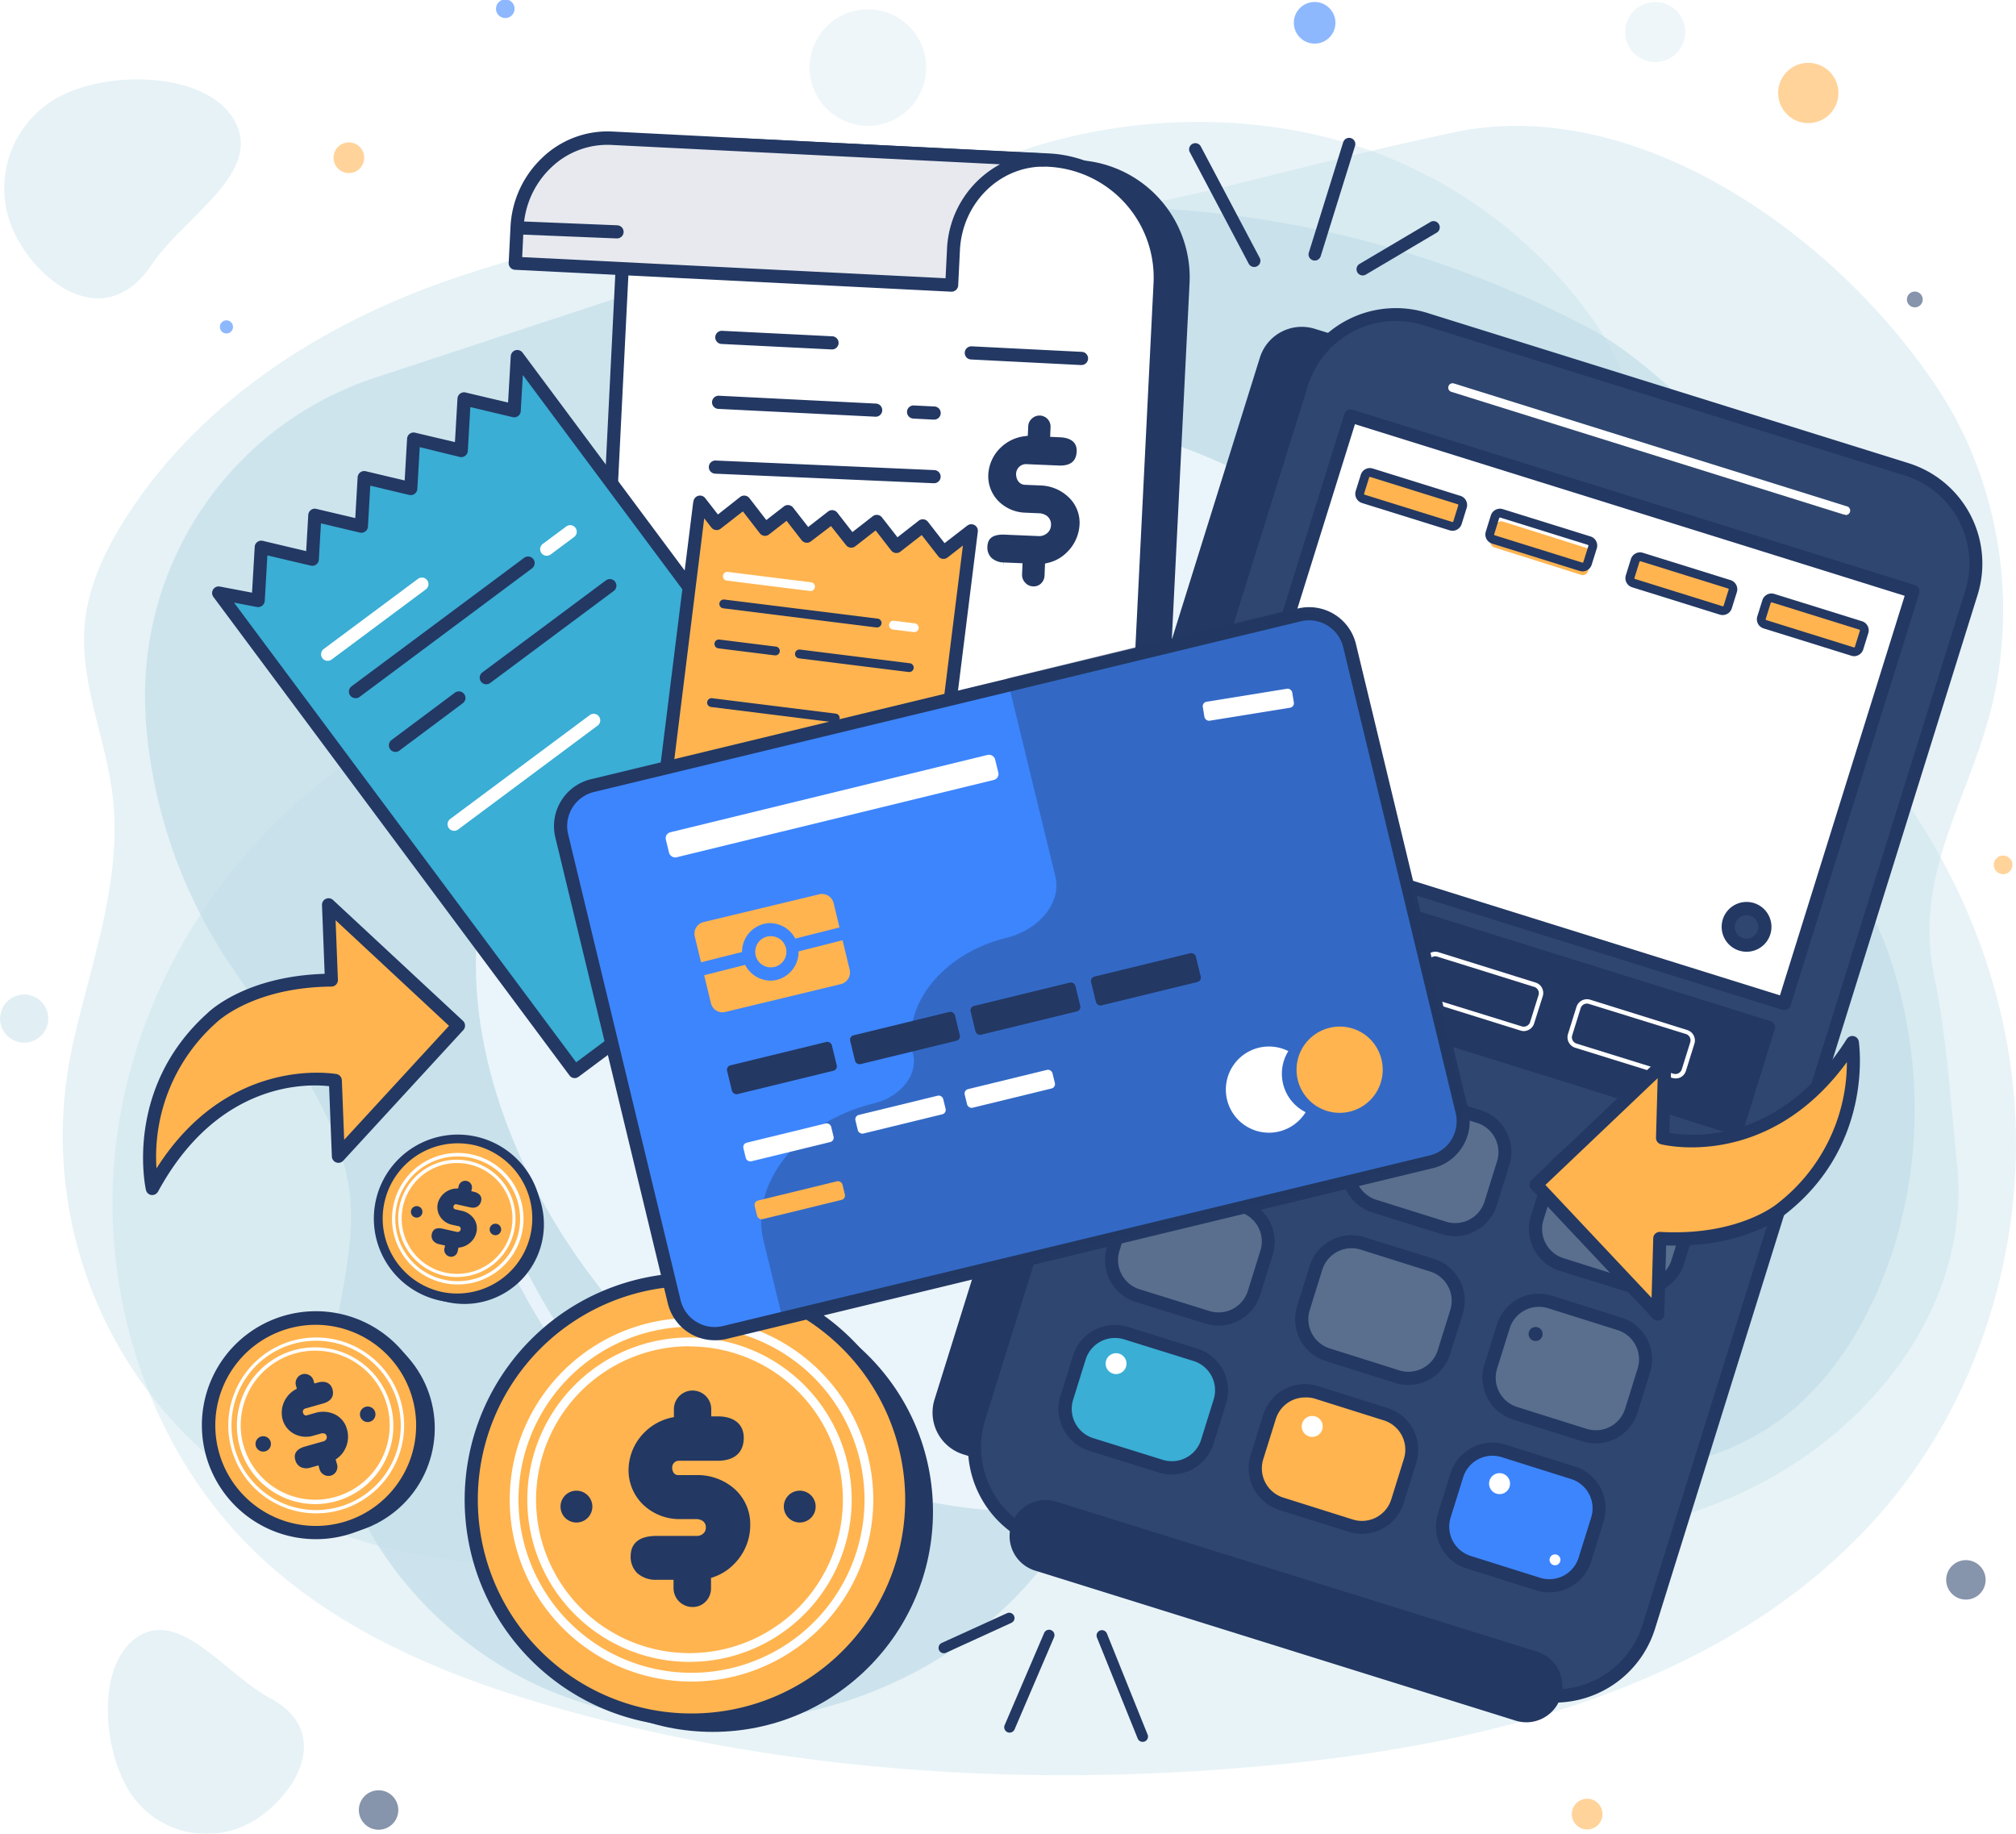 <svg xmlns="http://www.w3.org/2000/svg" viewBox="0 0 459.93 418.31"><defs><style>.\33 e1ac574-bee0-4ed5-bb4f-049422b115e6{opacity:0.85;}.\37 04520c3-d344-4081-8948-a14af95c83ba{opacity:0.41;}.\33 60d8453-52a5-4c76-969b-00baa787bfb5,.\34 d3b67c2-b2c0-491e-8b17-922251630eba{fill:#bfdde8;}.d7f15dad-19a7-4805-a9c8-8317276a1ebc{opacity:0.31;}.\33 60d8453-52a5-4c76-969b-00baa787bfb5,.e0d71801-62ab-4092-a902-282768a6ed9c{opacity:0.47;}.a96b1877-454f-460c-8c42-b8d2c505f3be{opacity:0.81;}.\32 7cff3bb-40c3-49b2-963c-9a6959bf5a19,.\39 e6ff89a-5ab3-44a2-8687-6033a34b9f93{fill:#2f4770;}.\32 7cff3bb-40c3-49b2-963c-9a6959bf5a19,.\39 88910d9-470c-499c-97ec-dc4b09a1c47a,.ebf30a12-de29-4e23-a7d7-18f013a18509{opacity:0.58;}.\39 88910d9-470c-499c-97ec-dc4b09a1c47a,.e766571f-0bf9-4abd-bd12-72bcb93cf429{fill:#3d85fd;}.\30 9286ed9-fb0a-4d65-8321-266d1ab71068,.ebf30a12-de29-4e23-a7d7-18f013a18509{fill:#ffb44f;}.c2096a8a-27f3-4273-b09b-28df2d110d41{opacity:0.86;}.aaa636f1-1c59-4ff4-83e4-b4ef48ea46fa{opacity:0.44;}.\36 acafc69-de85-44ac-829c-aedf5419fec0{fill:#f2f9ff;}.\32 99c27ee-e283-4775-b879-b19538283e8e,.\34 98eb773-27cf-4ff1-880a-9de960c54a6e{fill:none;stroke-linecap:round;stroke-width:3px;}.\32 99c27ee-e283-4775-b879-b19538283e8e{stroke:#f2f9ff;stroke-linejoin:round;}.\33 56fe937-85f4-4dd6-9e84-e3f4f145ac71,.acf96870-fe5a-4c9c-b720-053e12f93330,.ef5133e3-cb3c-445b-8c4a-54ee288d30f9{fill:#233863;}.af9c5448-9f09-41d9-b549-219fe872d3ad{fill:#fff;}.\35 8f51b05-4521-4037-bde0-dcf67587bc50{fill:#5a6f8e;}.\30 7dce1c8-afaa-4c2d-95c9-68eed06562f0{fill:#3aaed5;}.\38 c818841-c808-48b2-b52a-f39c0b7bc46f{opacity:0.11;}.ef5133e3-cb3c-445b-8c4a-54ee288d30f9{stroke:#fff;stroke-width:2px;}.\34 98eb773-27cf-4ff1-880a-9de960c54a6e,.ef5133e3-cb3c-445b-8c4a-54ee288d30f9{stroke-miterlimit:10;}.\34 98eb773-27cf-4ff1-880a-9de960c54a6e{stroke:#233863;}.\33 56fe937-85f4-4dd6-9e84-e3f4f145ac71{opacity:0.36;}</style></defs><title>Asset 1</title><g id="32617f42-90df-476d-8dbe-6b5e3d0de7b6" data-name="Layer 2"><g id="ae804eba-9e45-41d0-8feb-0d36da6547bf" data-name="OBJECTS"><g class="3e1ac574-bee0-4ed5-bb4f-049422b115e6"><g class="704520c3-d344-4081-8948-a14af95c83ba"><path class="4d3b67c2-b2c0-491e-8b17-922251630eba" d="M459.7,268.5a129.47,129.47,0,0,0-.59-22.1c-3.9-34.45-21.58-66.94-47.59-89.86-9.28-8.18-19.84-15.5-25.88-26.3-10.17-18.17-9.4-39.07-22-57a106.75,106.75,0,0,0-51.83-39.18C249.87,12.59,163.17,47.53,171,122.14c0,.27.06.66.1,1.15a27.16,27.16,0,0,1-26.61,28.89C87.32,153.54,38.14,197.59,27.62,253.39c-6.77,35.89,4.31,75.22,30.56,100.6,19.6,18.95,45.89,29.36,72.19,36.52,52.74,14.34,108.24,17.35,162.62,11.86,50.9-5.13,104.59-19.76,137.51-58.93C448.06,322.55,458.12,295.76,459.7,268.5Z"/></g><g class="d7f15dad-19a7-4805-a9c8-8317276a1ebc"><circle class="4d3b67c2-b2c0-491e-8b17-922251630eba" cx="198.01" cy="15.41" r="13.29" transform="translate(9.17 76.95) rotate(-22.5)"/></g><g class="d7f15dad-19a7-4805-a9c8-8317276a1ebc"><circle class="4d3b67c2-b2c0-491e-8b17-922251630eba" cx="377.63" cy="7.31" r="6.86"/></g><g class="d7f15dad-19a7-4805-a9c8-8317276a1ebc"><circle class="4d3b67c2-b2c0-491e-8b17-922251630eba" cx="135.51" cy="45.17" r="9.19" transform="translate(7.75 109.05) rotate(-45)"/></g></g><g class="3e1ac574-bee0-4ed5-bb4f-049422b115e6"><g class="e0d71801-62ab-4092-a902-282768a6ed9c"><path class="4d3b67c2-b2c0-491e-8b17-922251630eba" d="M3.59,53.75A23.66,23.66,0,0,1,13.83,21.91c11.62-6,34-5.52,39.92,6.1S41.83,49.6,34.54,60.44C24.36,75.55,9.56,65.38,3.59,53.75Z"/></g><g class="e0d71801-62ab-4092-a902-282768a6ed9c"><path class="4d3b67c2-b2c0-491e-8b17-922251630eba" d="M58.4,415a20.81,20.81,0,0,1-28.77-6.2c-6.23-9.65-7.79-29.24,1.87-35.47s19.94,8.56,30.06,14C75.68,394.9,68.05,408.75,58.4,415Z"/></g><g class="e0d71801-62ab-4092-a902-282768a6ed9c"><path class="4d3b67c2-b2c0-491e-8b17-922251630eba" d="M448.55,100.27a94.28,94.28,0,0,1,6.54,57.82c-4.66,22.68-18.77,40.1-13.87,64.29,3,14.74,3.73,28.39,5.24,43,3.11,29.94-16.33,56.32-40.45,70.57-19.59,11.57-42.55,15.91-65.07,15.6-20.27-.28-40.5-4-60.14-9-18.92-4.85-37.43-11.24-57.27-9.23-16.5,1.68-31.36,8.81-46.72,14.13-36.69,12.7-81.13,14.49-114.67-4.84a96.76,96.76,0,0,1-45.3-105.39C21,219,27.89,200.7,25.73,181.79c-1.5-13.18-7.52-25.89-6.42-39.11.73-8.78,4.6-17,9.33-24.45C45.9,91.08,74.8,72.9,105.38,62.89c28.77-9.43,58.44-16.25,88.4-14,61.94,4.69,74.56-5.15,137.86-18.68,40.86-8.74,86.57,22.41,110.48,58.5A86.92,86.92,0,0,1,448.55,100.27Z"/></g><g class="a96b1877-454f-460c-8c42-b8d2c505f3be"><path class="4d3b67c2-b2c0-491e-8b17-922251630eba" d="M405.93,128.16c1.27,14.29-3.55,29,.48,43.17,4.83,16.95,18.79,29.64,24.48,46.28,8.41,24.58,8,52.13-2.21,76.09-4.92,11.54-12.11,22.27-21.93,29.69-15.14,11.44-35,13.95-53.63,12.5-27.76-2.16-57.06-14.18-85-10.9-15.41,1.81-20.11,18.48-28.07,29.48a92.32,92.32,0,0,1-34.8,28.71c-24.95,12-54.9,13.11-80.4,2.25-27.22-11.6-50.95-39.92-49.4-71.94.73-14.82,6.66-29.53,3.91-44.09C76,251.13,62.18,234.49,52.21,219.6a114.83,114.83,0,0,1-19-56c0-.23,0-.46,0-.68A76.31,76.31,0,0,1,85.72,86.11l69.86-23C226.47,39.82,297.29,40.59,362.47,74.8c14.1,7.41,37.07,29.47,41.8,44.68A41.56,41.56,0,0,1,405.93,128.16Z"/></g></g><circle class="27cff3bb-40c3-49b2-963c-9a6959bf5a19" cx="448.5" cy="360.38" r="4.5"/><circle class="988910d9-470c-499c-97ec-dc4b09a1c47a" cx="299.92" cy="5.2" r="4.75"/><circle class="27cff3bb-40c3-49b2-963c-9a6959bf5a19" cx="86.37" cy="412.88" r="4.5"/><circle class="ebf30a12-de29-4e23-a7d7-18f013a18509" cx="362.09" cy="413.81" r="3.5"/><circle class="ebf30a12-de29-4e23-a7d7-18f013a18509" cx="79.59" cy="35.98" r="3.5"/><circle class="988910d9-470c-499c-97ec-dc4b09a1c47a" cx="51.66" cy="74.57" r="1.5"/><path class="988910d9-470c-499c-97ec-dc4b09a1c47a" d="M117.32,2.56a2.12,2.12,0,0,1-4.14-.88,2.12,2.12,0,1,1,4.14.88Z"/><path class="ebf30a12-de29-4e23-a7d7-18f013a18509" d="M459.06,197.72a2.12,2.12,0,1,1-1.63-2.51A2.12,2.12,0,0,1,459.06,197.72Z"/><path class="27cff3bb-40c3-49b2-963c-9a6959bf5a19" d="M438.61,68.68a1.8,1.8,0,1,1-1.39-2.13A1.8,1.8,0,0,1,438.61,68.68Z"/><path class="ebf30a12-de29-4e23-a7d7-18f013a18509" d="M419.41,21.2a6.87,6.87,0,1,1-6.87-6.86A6.87,6.87,0,0,1,419.41,21.2Z"/><path class="360d8453-52a5-4c76-969b-00baa787bfb5" d="M11,232.35a5.49,5.49,0,1,1-5.48-5.49A5.48,5.48,0,0,1,11,232.35Z"/><g class="c2096a8a-27f3-4273-b09b-28df2d110d41"><g class="aaa636f1-1c59-4ff4-83e4-b4ef48ea46fa"><rect class="6acafc69-de85-44ac-829c-aedf5419fec0" x="108.57" y="95.48" width="249.23" height="249.23" rx="124.61" ry="124.61"/></g><g class="c2096a8a-27f3-4273-b09b-28df2d110d41"><rect class="6acafc69-de85-44ac-829c-aedf5419fec0" x="108.57" y="95.48" width="249.23" height="249.23" rx="124.61" ry="124.61"/></g><path class="299c27ee-e283-4775-b879-b19538283e8e" d="M115.25,152.64s12.85-29.36,49.56-49.55"/><path class="299c27ee-e283-4775-b879-b19538283e8e" d="M273.1,348.12s55.07-14.68,75.26-59.65"/><g class="c2096a8a-27f3-4273-b09b-28df2d110d41"><path class="299c27ee-e283-4775-b879-b19538283e8e" d="M304.77,109.05s29.36,12.85,49.55,49.56"/></g><g class="c2096a8a-27f3-4273-b09b-28df2d110d41"><path class="299c27ee-e283-4775-b879-b19538283e8e" d="M109.29,266.9S124,322,168.94,342.16"/></g></g><path class="acf96870-fe5a-4c9c-b720-053e12f93330" d="M220.25,330.3l3.25,1a8.51,8.51,0,0,0,10.62-5.57L308.31,88.1a8.52,8.52,0,0,0-5.57-10.63l-3.25-1A8.51,8.51,0,0,0,288.86,82L214.68,319.68A8.5,8.5,0,0,0,220.25,330.3Z"/><path class="acf96870-fe5a-4c9c-b720-053e12f93330" d="M226,333.2a10,10,0,0,1-3-.45l-3.25-1h0a10,10,0,0,1-6.55-12.5L287.43,81.58A10,10,0,0,1,299.93,75l3.26,1a10,10,0,0,1,6.55,12.51L235.55,326.2a10,10,0,0,1-9.53,7Z"/><path class="9e6ff89a-5ab3-44a2-8687-6033a34b9f93" d="M348,385.86,238.1,351.56a22.48,22.48,0,0,1-14.76-28.16L297,87.5a22.48,22.48,0,0,1,28.16-14.76L435,107a22.48,22.48,0,0,1,14.76,28.16L376.14,371.1A22.47,22.47,0,0,1,348,385.86Z"/><path class="acf96870-fe5a-4c9c-b720-053e12f93330" d="M354.67,388.38a23.89,23.89,0,0,1-7.13-1.09h0L237.65,353a24,24,0,0,1-15.74-30l73.64-235.9a24,24,0,0,1,30-15.74l109.89,34.3a24,24,0,0,1,15.74,30L377.57,371.55A24,24,0,0,1,354.67,388.38Zm-6.24-3.95a21,21,0,0,0,26.28-13.78l73.64-235.9a21,21,0,0,0-13.77-26.28L324.69,74.17a21,21,0,0,0-26.28,13.77L224.77,323.85a21,21,0,0,0,13.78,26.27Z"/><rect class="af9c5448-9f09-41d9-b549-219fe872d3ad" x="308.36" y="94.71" width="98.47" height="134.38" transform="translate(96.49 455.01) rotate(-72.66)"/><path class="acf96870-fe5a-4c9c-b720-053e12f93330" d="M407.06,230.42a1.72,1.72,0,0,1-.44-.06L278.34,190.31a1.48,1.48,0,0,1-.88-.73,1.5,1.5,0,0,1-.1-1.14l29.34-94a1.53,1.53,0,0,1,.74-.88,1.5,1.5,0,0,1,1.14-.1l128.27,40a1.5,1.5,0,0,1,1,1.88l-29.34,94A1.52,1.52,0,0,1,407.06,230.42ZM280.67,187.9l125.41,39.15,28.45-91.14L309.12,96.76Z"/><path class="af9c5448-9f09-41d9-b549-219fe872d3ad" d="M420.94,117.37a1,1,0,0,1-.3,0L331.11,89.38a1,1,0,0,1-.66-1.26,1,1,0,0,1,1.25-.65l89.54,28a1,1,0,0,1-.3,2Z"/><rect class="09286ed9-fb0a-4d65-8321-266d1ab71068" x="318.85" y="102.28" width="6.24" height="23.28" rx="1.18" ry="1.18" transform="translate(117.28 387.31) rotate(-72.66)"/><path class="acf96870-fe5a-4c9c-b720-053e12f93330" d="M331.38,121.07a2.16,2.16,0,0,1-.66-.1h0l-20-6.23a2.2,2.2,0,0,1-1.43-2.74l1.16-3.7a2.17,2.17,0,0,1,1.06-1.28,2.2,2.2,0,0,1,1.67-.15l20,6.24a2.18,2.18,0,0,1,1.43,2.73l-1.15,3.7a2.22,2.22,0,0,1-1.07,1.28A2.16,2.16,0,0,1,331.38,121.07Zm-.06-2a.18.18,0,0,0,.23-.12l1.15-3.7a.19.19,0,0,0-.12-.22l-20-6.24a.2.2,0,0,0-.22.12l-1.16,3.7a.18.18,0,0,0,.12.23Z"/><rect class="09286ed9-fb0a-4d65-8321-266d1ab71068" x="348.52" y="111.54" width="6.24" height="23.28" rx="1.18" ry="1.18" transform="matrix(0.3, -0.95, 0.95, 0.3, 129.27, 422.15)"/><path class="acf96870-fe5a-4c9c-b720-053e12f93330" d="M361.05,130.34a2.44,2.44,0,0,1-.65-.1h0l-20-6.24a2.18,2.18,0,0,1-1.43-2.73l1.15-3.7a2.19,2.19,0,0,1,2.74-1.43l20,6.23a2.15,2.15,0,0,1,1.28,1.07,2.18,2.18,0,0,1,.15,1.66l-1.16,3.7a2.17,2.17,0,0,1-1.07,1.29A2.22,2.22,0,0,1,361.05,130.34Zm-.05-2a.2.2,0,0,0,.22-.12l1.16-3.7a.21.21,0,0,0-.12-.23l-20-6.23a.2.2,0,0,0-.23.12l-1.15,3.69a.18.18,0,0,0,.12.23Z"/><rect class="09286ed9-fb0a-4d65-8321-266d1ab71068" x="380.43" y="121.51" width="6.24" height="23.28" rx="1.18" ry="1.18" transform="translate(142.16 459.6) rotate(-72.66)"/><path class="acf96870-fe5a-4c9c-b720-053e12f93330" d="M393,140.3a2.44,2.44,0,0,1-.65-.1h0l-20-6.24a2.18,2.18,0,0,1-1.43-2.73l1.15-3.7a2.19,2.19,0,0,1,1.07-1.28,2.16,2.16,0,0,1,1.67-.15l20,6.23a2.19,2.19,0,0,1,1.44,2.73l-1.16,3.7A2.18,2.18,0,0,1,393,140.3Zm0-2a.18.18,0,0,0,.22-.12l1.16-3.7a.19.19,0,0,0-.12-.23l-20-6.23a.21.21,0,0,0-.23.12l-1.15,3.7a.17.17,0,0,0,.12.22Z"/><rect class="09286ed9-fb0a-4d65-8321-266d1ab71068" x="410.48" y="130.88" width="6.24" height="23.28" rx="1.18" ry="1.18" transform="translate(154.3 494.86) rotate(-72.66)"/><path class="acf96870-fe5a-4c9c-b720-053e12f93330" d="M423,149.68a2.17,2.17,0,0,1-.66-.11h0l-20-6.23a2.15,2.15,0,0,1-1.28-1.07,2.18,2.18,0,0,1-.15-1.66l1.16-3.7a2.17,2.17,0,0,1,2.73-1.43l20,6.23a2.18,2.18,0,0,1,1.43,2.73l-1.15,3.7a2.19,2.19,0,0,1-1.07,1.28A2.14,2.14,0,0,1,423,149.68Zm-.06-2a.2.2,0,0,0,.23-.12l1.15-3.7a.18.18,0,0,0-.12-.23l-20-6.23a.17.17,0,0,0-.22.12l-1.16,3.69a.21.21,0,0,0,.12.23Z"/><rect class="acf96870-fe5a-4c9c-b720-053e12f93330" x="325.36" y="161.07" width="24.2" height="130.72" transform="translate(20.76 481.08) rotate(-72.66)"/><path class="acf96870-fe5a-4c9c-b720-053e12f93330" d="M396.24,259a1.41,1.41,0,0,1-.45-.07L271,219.93a1.5,1.5,0,0,1-1-1.88l7.21-23.1a1.5,1.5,0,0,1,1.88-1L403.9,232.92a1.5,1.5,0,0,1,1,1.88l-7.21,23.1a1.48,1.48,0,0,1-.73.88A1.57,1.57,0,0,1,396.24,259Zm-122.9-41.44,121.92,38.06,6.31-20.23L279.66,197.28Z"/><path class="af9c5448-9f09-41d9-b549-219fe872d3ad" d="M313.43,224.51a2.43,2.43,0,0,1-.75-.11l-22.14-6.91a2.51,2.51,0,0,1-1.64-3.13l1.93-6.19a2.52,2.52,0,0,1,1.23-1.47,2.49,2.49,0,0,1,1.91-.17l22.13,6.91a2.52,2.52,0,0,1,1.65,3.13l-1.93,6.19A2.51,2.51,0,0,1,313.43,224.51Zm-.45-1.07a1.5,1.5,0,0,0,1.88-1l1.93-6.18a1.53,1.53,0,0,0-.1-1.15,1.51,1.51,0,0,0-.89-.73l-22.13-6.91a1.49,1.49,0,0,0-1.15.1,1.52,1.52,0,0,0-.73.88l-1.93,6.19a1.49,1.49,0,0,0,1,1.87Z"/><path class="af9c5448-9f09-41d9-b549-219fe872d3ad" d="M347.65,235.2a2.45,2.45,0,0,1-.75-.12l-22.14-6.91a2.52,2.52,0,0,1-1.64-3.13l1.93-6.18a2.52,2.52,0,0,1,3.14-1.65l22.13,6.92a2.44,2.44,0,0,1,1.47,1.22,2.49,2.49,0,0,1,.17,1.91L350,233.44a2.5,2.5,0,0,1-2.38,1.76Zm-.45-1.07a1.52,1.52,0,0,0,1.88-1L351,227a1.5,1.5,0,0,0-.1-1.14,1.49,1.49,0,0,0-.89-.74l-22.13-6.91a1.49,1.49,0,0,0-1.88,1l-1.93,6.19a1.5,1.5,0,0,0,1,1.88Z"/><path class="af9c5448-9f09-41d9-b549-219fe872d3ad" d="M382.25,246a2.45,2.45,0,0,1-.75-.12L359.36,239a2.51,2.51,0,0,1-1.64-3.13l1.93-6.18a2.49,2.49,0,0,1,1.23-1.47,2.54,2.54,0,0,1,1.91-.18l22.13,6.92a2.49,2.49,0,0,1,1.64,3.13l-1.93,6.18a2.48,2.48,0,0,1-1.22,1.47A2.52,2.52,0,0,1,382.25,246Zm-.45-1.07a1.52,1.52,0,0,0,1.88-1l1.93-6.18a1.5,1.5,0,0,0-.1-1.14,1.49,1.49,0,0,0-.89-.74L362.49,229a1.53,1.53,0,0,0-1.15.1,1.51,1.51,0,0,0-.73.89l-1.93,6.18a1.5,1.5,0,0,0,1,1.88Z"/><rect class="58f51b05-4521-4037-bde0-dcf67587bc50" x="268.76" y="234.54" width="26.61" height="33.59" rx="8.48" ry="8.48" transform="translate(-41.91 445.69) rotate(-72.66)"/><path class="acf96870-fe5a-4c9c-b720-053e12f93330" d="M288.56,268.4a10.09,10.09,0,0,1-3-.45l-15.87-5a10,10,0,0,1-6.56-12.5l2.88-9.21a10,10,0,0,1,12.5-6.55l15.87,5A10,10,0,0,1,301,252.19l-2.88,9.21a10,10,0,0,1-9.53,7Zm-13-31.12a7,7,0,0,0-6.67,4.9L266,251.39a7,7,0,0,0,4.58,8.74l15.88,5h0a7,7,0,0,0,8.74-4.59l2.87-9.21a7,7,0,0,0-4.58-8.74l-15.88-5A7,7,0,0,0,275.57,237.28Z"/><rect class="58f51b05-4521-4037-bde0-dcf67587bc50" x="312.15" y="248.09" width="26.61" height="33.59" rx="8.48" ry="8.48" transform="translate(-24.38 496.62) rotate(-72.66)"/><path class="acf96870-fe5a-4c9c-b720-053e12f93330" d="M332,282a9.74,9.74,0,0,1-3-.46h0l-15.88-4.95A10,10,0,0,1,306.55,264l2.87-9.2a10,10,0,0,1,12.51-6.56l15.87,5a10,10,0,0,1,6.56,12.5l-2.88,9.21a9.89,9.89,0,0,1-4.9,5.86A10,10,0,0,1,332,282Zm-2.08-3.32a7,7,0,0,0,8.75-4.58l2.87-9.21a7,7,0,0,0-4.58-8.75L321,251.14a7,7,0,0,0-8.74,4.58l-2.88,9.21a7,7,0,0,0,4.59,8.74Z"/><rect class="58f51b05-4521-4037-bde0-dcf67587bc50" x="354.88" y="261.43" width="26.61" height="33.59" rx="8.48" ry="8.48" transform="translate(-7.11 546.78) rotate(-72.66)"/><path class="acf96870-fe5a-4c9c-b720-053e12f93330" d="M374.68,295.29a9.93,9.93,0,0,1-3-.46l-15.87-4.95a10,10,0,0,1-6.55-12.5l2.87-9.21a10,10,0,0,1,12.5-6.56l15.88,5a10,10,0,0,1,6.55,12.5l-2.87,9.21A10,10,0,0,1,374.68,295.29Zm-13-31.13a7,7,0,0,0-6.68,4.9l-2.87,9.21a7,7,0,0,0,4.58,8.74l15.88,5h0a7,7,0,0,0,8.74-4.58l2.88-9.21a7,7,0,0,0-4.59-8.75l-15.87-4.95A7,7,0,0,0,361.7,264.16Z"/><rect class="58f51b05-4521-4037-bde0-dcf67587bc50" x="258.16" y="268.52" width="26.61" height="33.59" rx="8.48" ry="8.48" transform="translate(-81.78 459.42) rotate(-72.66)"/><path class="acf96870-fe5a-4c9c-b720-053e12f93330" d="M278,302.38a9.82,9.82,0,0,1-3-.46h0L259.11,297a10,10,0,0,1-6.55-12.51l2.87-9.2a10,10,0,0,1,12.5-6.56l15.88,5a10,10,0,0,1,6.55,12.5l-2.87,9.21A10,10,0,0,1,278,302.38Zm-2.07-3.32a7,7,0,0,0,8.75-4.59l2.87-9.2a7,7,0,0,0-4.58-8.75L267,271.57a6.9,6.9,0,0,0-5.32.49,7,7,0,0,0-3.43,4.09l-2.87,9.21A7,7,0,0,0,260,294.1Z"/><rect class="58f51b05-4521-4037-bde0-dcf67587bc50" x="301.54" y="282.06" width="26.61" height="33.59" rx="8.48" ry="8.48" transform="translate(-64.25 510.35) rotate(-72.66)"/><path class="acf96870-fe5a-4c9c-b720-053e12f93330" d="M321.34,315.92a10.25,10.25,0,0,1-3-.45h0l-15.87-5a10,10,0,0,1-6.56-12.5l2.88-9.21a10,10,0,0,1,12.5-6.55l15.88,4.95a10,10,0,0,1,6.55,12.51l-2.87,9.2A10,10,0,0,1,321.34,315.92Zm-2.07-3.32A7,7,0,0,0,328,308l2.88-9.21a7,7,0,0,0-4.59-8.74l-15.87-5a7,7,0,0,0-8.75,4.58l-2.87,9.21a7,7,0,0,0,4.58,8.75Z"/><rect class="58f51b05-4521-4037-bde0-dcf67587bc50" x="344.28" y="295.4" width="26.61" height="33.59" rx="8.48" ry="8.48" transform="translate(-46.99 560.5) rotate(-72.66)"/><path class="acf96870-fe5a-4c9c-b720-053e12f93330" d="M364.08,329.26a10.14,10.14,0,0,1-3-.45h0l-15.88-5a10,10,0,0,1-6.55-12.5l2.87-9.21a10,10,0,0,1,12.51-6.55l15.87,5a10,10,0,0,1,6.56,12.51l-2.88,9.2A10,10,0,0,1,364.08,329.26ZM362,325.94a7,7,0,0,0,8.75-4.58l2.87-9.21a7,7,0,0,0-4.58-8.74l-15.88-5a7,7,0,0,0-8.74,4.59l-2.88,9.2a7,7,0,0,0,4.59,8.75Z"/><rect class="07dce1c8-afaa-4c2d-95c9-68eed06562f0" x="247.55" y="302.49" width="26.61" height="33.59" rx="8.48" ry="8.48" transform="translate(-121.66 473.15) rotate(-72.66)"/><path class="acf96870-fe5a-4c9c-b720-053e12f93330" d="M267.35,336.35a9.74,9.74,0,0,1-3-.46h0l-15.88-4.95a10,10,0,0,1-6.55-12.5l2.88-9.21a10,10,0,0,1,12.5-6.55l15.87,4.95a10,10,0,0,1,6.56,12.5l-2.88,9.21a10,10,0,0,1-9.53,7ZM265.27,333a7,7,0,0,0,8.75-4.58l2.87-9.21a7,7,0,0,0-4.58-8.75l-15.88-4.95a7,7,0,0,0-8.74,4.58l-2.87,9.21a7,7,0,0,0,4.58,8.75Z"/><rect class="09286ed9-fb0a-4d65-8321-266d1ab71068" x="290.94" y="316.03" width="26.61" height="33.59" rx="8.48" ry="8.48" transform="translate(-104.13 524.07) rotate(-72.66)"/><path class="acf96870-fe5a-4c9c-b720-053e12f93330" d="M310.74,349.89a10,10,0,0,1-3-.45l-15.88-5a10,10,0,0,1-6.55-12.5l2.87-9.21a10,10,0,0,1,12.51-6.55l15.87,5a10,10,0,0,1,6.55,12.5l-2.87,9.21a10,10,0,0,1-9.53,7Zm-13-31.12a7.06,7.06,0,0,0-3.25.8,7,7,0,0,0-3.42,4.1l-2.88,9.21a7,7,0,0,0,4.59,8.74l15.87,5h0a7,7,0,0,0,8.75-4.59l2.87-9.21A7,7,0,0,0,315.7,324l-15.88-5A7,7,0,0,0,297.75,318.77Z"/><rect class="e766571f-0bf9-4abd-bd12-72bcb93cf429" x="333.67" y="329.37" width="26.61" height="33.59" rx="8.48" ry="8.48" transform="translate(-86.86 574.23) rotate(-72.66)"/><path class="acf96870-fe5a-4c9c-b720-053e12f93330" d="M353.47,363.23a10.14,10.14,0,0,1-3-.45h0l-15.87-5a10,10,0,0,1-6.55-12.5l2.87-9.21a10,10,0,0,1,12.5-6.55l15.88,5a10,10,0,0,1,6.55,12.5L363,356.23a10,10,0,0,1-9.54,7Zm-2.07-3.31a7,7,0,0,0,8.74-4.59l2.88-9.21a7,7,0,0,0-4.59-8.74l-15.87-5a7,7,0,0,0-8.75,4.59l-2.87,9.21a7,7,0,0,0,4.58,8.74Z"/><path class="acf96870-fe5a-4c9c-b720-053e12f93330" d="M346.25,391.07,236.57,356.83a6.76,6.76,0,0,1-4.43-8.44h0a6.75,6.75,0,0,1,8.44-4.42l109.68,34.24a6.74,6.74,0,0,1,4.42,8.43h0A6.75,6.75,0,0,1,346.25,391.07Z"/><path class="acf96870-fe5a-4c9c-b720-053e12f93330" d="M348.25,392.87a8.37,8.37,0,0,1-2.45-.37h0L236.12,358.26A8.23,8.23,0,1,1,241,342.54l109.68,34.23a8.24,8.24,0,0,1-2.46,16.1Zm-1.55-3.24a5.24,5.24,0,0,0,6.55-3.43,5.18,5.18,0,0,0-.36-4,5.24,5.24,0,0,0-3.07-2.57L240.13,345.4a5.23,5.23,0,1,0-3.12,10Z"/><path class="af9c5448-9f09-41d9-b549-219fe872d3ad" d="M344.5,338.42a2.39,2.39,0,1,1-2.39-2.38A2.39,2.39,0,0,1,344.5,338.42Z"/><path class="af9c5448-9f09-41d9-b549-219fe872d3ad" d="M301.76,325.37a2.39,2.39,0,1,1-2.38-2.38A2.39,2.39,0,0,1,301.76,325.37Z"/><path class="af9c5448-9f09-41d9-b549-219fe872d3ad" d="M257,311.06a2.38,2.38,0,1,1-2.38-2.38A2.38,2.38,0,0,1,257,311.06Z"/><path class="af9c5448-9f09-41d9-b549-219fe872d3ad" d="M356,355.81a1.24,1.24,0,1,1-1.24-1.24A1.24,1.24,0,0,1,356,355.81Z"/><path class="acf96870-fe5a-4c9c-b720-053e12f93330" d="M363.33,268.49a1.59,1.59,0,1,1-1.59-1.59A1.6,1.6,0,0,1,363.33,268.49Z"/><path class="acf96870-fe5a-4c9c-b720-053e12f93330" d="M351.93,304.17a1.6,1.6,0,1,1-3.19,0,1.6,1.6,0,0,1,3.19,0Z"/><path class="9e6ff89a-5ab3-44a2-8687-6033a34b9f93" d="M402.64,211.43a4.17,4.17,0,1,1-4.17-4.18A4.17,4.17,0,0,1,402.64,211.43Z"/><path class="acf96870-fe5a-4c9c-b720-053e12f93330" d="M398.47,217.1a5.68,5.68,0,1,1,5.67-5.67A5.67,5.67,0,0,1,398.47,217.1Zm0-8.35a2.68,2.68,0,1,0,2.67,2.68A2.68,2.68,0,0,0,398.47,208.75Z"/><circle class="acf96870-fe5a-4c9c-b720-053e12f93330" cx="162.6" cy="344.81" r="50.25"/><circle class="acf96870-fe5a-4c9c-b720-053e12f93330" cx="157.77" cy="342.11" r="50.25" transform="translate(-211.44 417.06) rotate(-76.72)"/><circle class="09286ed9-fb0a-4d65-8321-266d1ab71068" cx="157.77" cy="342.11" r="50.25" transform="translate(-211.44 417.06) rotate(-76.72)"/><path class="acf96870-fe5a-4c9c-b720-053e12f93330" d="M157.77,393.86a51.75,51.75,0,1,1,51.74-51.75A51.81,51.81,0,0,1,157.77,393.86Zm0-100.5a48.75,48.75,0,1,0,48.74,48.75A48.81,48.81,0,0,0,157.77,293.36Z"/><path class="af9c5448-9f09-41d9-b549-219fe872d3ad" d="M157.77,383.58a41.47,41.47,0,1,1,41.46-41.47A41.51,41.51,0,0,1,157.77,383.58Zm0-80.94a39.47,39.47,0,1,0,39.46,39.47A39.51,39.51,0,0,0,157.77,302.64Z"/><path class="af9c5448-9f09-41d9-b549-219fe872d3ad" d="M157.3,379.09a37,37,0,1,1,37-37A37,37,0,0,1,157.3,379.09Zm0-72a35,35,0,1,0,35,35A35,35,0,0,0,157.3,307.13Z"/><path class="acf96870-fe5a-4c9c-b720-053e12f93330" d="M171.16,347.9a12.54,12.54,0,0,1-3.55,8.73,12,12,0,0,1-5.4,3.3v2.39a4.3,4.3,0,0,1-1.2,3,4.07,4.07,0,0,1-3,1.25,4.32,4.32,0,0,1-4.35-4.26v-1.94h-3.95a6.31,6.31,0,0,1-4.3-1.5,5.17,5.17,0,0,1-1.53-3.84c0-3.1,2.07-4.67,5.83-4.67h9.35a2.09,2.09,0,0,0,1.26-.45,1.73,1.73,0,0,0,.71-1.42,1.7,1.7,0,0,0-.94-1.68,3.06,3.06,0,0,0-.66-.23l-.31-.06H154.7a12,12,0,0,1-8-3.32,10.9,10.9,0,0,1-3.3-7.88,12.21,12.21,0,0,1,3.64-8.59,12.41,12.41,0,0,1,6.71-3.47v-1.6a4.26,4.26,0,1,1,8.51,0v1.43h1.5c3.73,0,5.92,1.79,5.92,4.89,0,3.41-2.19,5.23-5.92,5.23H155a1.54,1.54,0,0,0-1.65,1.57c0,.93.51,1.7,1.34,1.7H159a12.78,12.78,0,0,1,8.65,3.22A10.81,10.81,0,0,1,171.16,347.9Z"/><path class="acf96870-fe5a-4c9c-b720-053e12f93330" d="M186.08,343.66a3.63,3.63,0,1,1-3.63-3.62A3.62,3.62,0,0,1,186.08,343.66Z"/><path class="acf96870-fe5a-4c9c-b720-053e12f93330" d="M135.14,343.66a3.63,3.63,0,1,1-3.63-3.62A3.63,3.63,0,0,1,135.14,343.66Z"/><path class="acf96870-fe5a-4c9c-b720-053e12f93330" d="M123.65,283.25a18.15,18.15,0,1,1-13.75-21.67A18.15,18.15,0,0,1,123.65,283.25Z"/><circle class="acf96870-fe5a-4c9c-b720-053e12f93330" cx="104.44" cy="277.96" r="18.15" transform="translate(-184.73 210.52) rotate(-56.28)"/><circle class="09286ed9-fb0a-4d65-8321-266d1ab71068" cx="104.44" cy="277.96" r="18.15" transform="translate(-184.73 210.52) rotate(-56.28)"/><path class="acf96870-fe5a-4c9c-b720-053e12f93330" d="M104.44,297.11a19.32,19.32,0,0,1-4.18-.46,19.15,19.15,0,1,1,22.87-14.51h0A19.19,19.19,0,0,1,104.44,297.11Zm0-36.31a17.15,17.15,0,0,0-3.71,33.89,17.15,17.15,0,0,0,7.49-33.47A17.38,17.38,0,0,0,104.41,260.8Zm17.74,21.12h0Z"/><path class="af9c5448-9f09-41d9-b549-219fe872d3ad" d="M104.46,293a15.35,15.35,0,0,1-3.29-.36h0a15,15,0,1,1,3.29.36Zm-3.13-1.09a14.23,14.23,0,1,0-10.79-17,14.16,14.16,0,0,0,10.79,17Z"/><path class="af9c5448-9f09-41d9-b549-219fe872d3ad" d="M104.28,291.3a13.38,13.38,0,1,1,13-10.46A13.34,13.34,0,0,1,104.28,291.3Zm0-26a12.64,12.64,0,1,0,2.78.31h0A12.54,12.54,0,0,0,104.26,265.3Z"/><path class="acf96870-fe5a-4c9c-b720-053e12f93330" d="M108.7,281.06a4.46,4.46,0,0,1-1.94,2.79,4.3,4.3,0,0,1-2.16.74l-.19.84a1.55,1.55,0,0,1-.66,1,1.47,1.47,0,0,1-1.14.21,1.51,1.51,0,0,1-1-.69,1.53,1.53,0,0,1-.22-1.16l.16-.68-1.4-.31a2.3,2.3,0,0,1-1.39-.87,1.87,1.87,0,0,1-.24-1.48c.25-1.09,1.1-1.48,2.42-1.18l3.3.74a.7.7,0,0,0,.48-.07.61.61,0,0,0,.36-.44.61.61,0,0,0-.2-.67,1.2,1.2,0,0,0-.21-.13l-.11,0-1.57-.35a4.36,4.36,0,0,1-2.57-1.81,4,4,0,0,1-.55-3,4.48,4.48,0,0,1,2-2.74,4.57,4.57,0,0,1,2.64-.69l.13-.56a1.56,1.56,0,0,1,1.86-1.16,1.49,1.49,0,0,1,.94.67,1.45,1.45,0,0,1,.19,1.16l-.11.5.53.12c1.32.29,2,1.1,1.7,2.19s-1.18,1.67-2.49,1.38l-3.08-.69a.56.56,0,0,0-.71.42.55.55,0,0,0,.34.71l1.51.34a4.59,4.59,0,0,1,2.8,1.81A3.89,3.89,0,0,1,108.7,281.06Z"/><path class="acf96870-fe5a-4c9c-b720-053e12f93330" d="M114.3,280.74a1.31,1.31,0,1,1-1-1.57A1.31,1.31,0,0,1,114.3,280.74Z"/><path class="acf96870-fe5a-4c9c-b720-053e12f93330" d="M96.34,276.72a1.31,1.31,0,1,1-1-1.56A1.29,1.29,0,0,1,96.34,276.72Z"/><circle class="acf96870-fe5a-4c9c-b720-053e12f93330" cx="74.75" cy="325.77" r="24.44" transform="translate(-187.53 118.6) rotate(-38.77)"/><circle class="acf96870-fe5a-4c9c-b720-053e12f93330" cx="72.13" cy="325.15" r="24.44" transform="translate(-254.62 389.66) rotate(-88.66)"/><circle class="09286ed9-fb0a-4d65-8321-266d1ab71068" cx="72.13" cy="325.15" r="24.44" transform="translate(-254.62 389.66) rotate(-88.66)"/><path class="acf96870-fe5a-4c9c-b720-053e12f93330" d="M72.14,351.1a26,26,0,1,1,7.06-1A25.71,25.71,0,0,1,72.14,351.1Zm0-48.9a22.94,22.94,0,1,0,6.21,45,22.95,22.95,0,0,0-6.21-45Z"/><path class="af9c5448-9f09-41d9-b549-219fe872d3ad" d="M72.14,345.21a20.06,20.06,0,0,1-5.47-39.36,20.06,20.06,0,1,1,5.47,39.36Zm0-39.37a19.31,19.31,0,1,0,5.24,37.89h0a19.31,19.31,0,0,0-5.24-37.89Z"/><path class="af9c5448-9f09-41d9-b549-219fe872d3ad" d="M71.9,343.1A17.89,17.89,0,0,1,67.05,308h0A17.88,17.88,0,1,1,71.9,343.1Zm0-35a17,17,0,0,0-4.68.66h0a17,17,0,1,0,4.68-.66Z"/><path class="acf96870-fe5a-4c9c-b720-053e12f93330" d="M79.17,326.08a6.12,6.12,0,0,1-.5,4.56,5.72,5.72,0,0,1-2.1,2.26l.32,1.12a2.09,2.09,0,0,1-.16,1.57,2,2,0,0,1-1.22,1,2.06,2.06,0,0,1-1.6-.18,2.09,2.09,0,0,1-1-1.24l-.26-.91-1.85.53a3.09,3.09,0,0,1-2.21-.14A2.52,2.52,0,0,1,67.36,333c-.41-1.46.36-2.46,2.11-3l4.39-1.24a1,1,0,0,0,.52-.38.84.84,0,0,0,.15-.76.82.82,0,0,0-.67-.66,1,1,0,0,0-.33,0h-.16l-2.09.59a5.8,5.8,0,0,1-4.21-.49,5.31,5.31,0,0,1-2.59-3.25,6,6,0,0,1,.57-4.5,6.1,6.1,0,0,1,2.68-2.52l-.21-.74a2,2,0,0,1,.2-1.58,2.06,2.06,0,0,1,2.81-.8,2,2,0,0,1,1,1.25l.19.67.71-.2c1.74-.5,3,.05,3.42,1.5.45,1.6-.34,2.74-2.08,3.24l-4.09,1.16a.74.74,0,0,0-.56.95c.12.44.46.73.85.62l2-.57a6.21,6.21,0,0,1,4.47.36A5.22,5.22,0,0,1,79.17,326.08Z"/><path class="acf96870-fe5a-4c9c-b720-053e12f93330" d="M85.59,322.13a1.77,1.77,0,1,1-2.18-1.22A1.76,1.76,0,0,1,85.59,322.13Z"/><circle class="acf96870-fe5a-4c9c-b720-053e12f93330" cx="60.05" cy="329.36" r="1.76" transform="translate(-256.73 221.05) rotate(-60.79)"/><path class="acf96870-fe5a-4c9c-b720-053e12f93330" d="M172,34.69H241.2A26.79,26.79,0,0,1,268,61.48V217.41a9.69,9.69,0,0,1-9.69,9.69H154.1a8.85,8.85,0,0,1-8.85-8.85V61.48A26.79,26.79,0,0,1,172,34.69Z" transform="translate(6.77 -10.12) rotate(2.85)"/><path class="af9c5448-9f09-41d9-b549-219fe872d3ad" d="M246.75,229.55l-104.07-5.19a8.86,8.86,0,0,1-8.41-9.28l7.81-156.57a26.78,26.78,0,0,1,28.09-25.42l69.08,3.44a26.78,26.78,0,0,1,25.42,28.09l-7.76,155.74A9.69,9.69,0,0,1,246.75,229.55Z"/><path class="acf96870-fe5a-4c9c-b720-053e12f93330" d="M247.24,231.06h-.57L142.6,225.86A10.35,10.35,0,0,1,132.78,215l7.8-156.57a28.29,28.29,0,0,1,29.66-26.84L239.32,35A28.33,28.33,0,0,1,266.17,64.7l-7.76,155.73A11.21,11.21,0,0,1,247.24,231.06Zm-.42-3a8.18,8.18,0,0,0,8.59-7.77l7.76-155.73a25.31,25.31,0,0,0-24-26.52l-69.09-3.44a25.28,25.28,0,0,0-26.51,24l-7.81,156.57a7.36,7.36,0,0,0,7,7.71Z"/><path class="af9c5448-9f09-41d9-b549-219fe872d3ad" d="M238,36.5v0l-98.47-4.91C128.21,31,118.54,40.12,118,52l-.4,8.13,99.58,5,.4-8.13C218.1,45.48,227.16,36.57,238,36.5Z"/><path class="acf96870-fe5a-4c9c-b720-053e12f93330" d="M217.13,66.54h-.08l-99.57-5A1.51,1.51,0,0,1,116.05,60l.41-8.13A23.25,23.25,0,0,1,123.69,36a21.51,21.51,0,0,1,15.93-6L238.08,35a1.52,1.52,0,0,1,1,.5,1.5,1.5,0,0,1,.37,1.09A1.52,1.52,0,0,1,238,38c-10.11.06-18.45,8.4-19,19l-.4,8.13a1.5,1.5,0,0,1-.49,1A1.52,1.52,0,0,1,217.13,66.54Zm-98-7.89,96.59,4.82.33-6.63a23.11,23.11,0,0,1,12.1-19.36l-88.67-4.42a18.5,18.5,0,0,0-13.72,5.14A20.31,20.31,0,0,0,119.45,52Z"/><g class="8c818841-c808-48b2-b52a-f39c0b7bc46f"><path class="acf96870-fe5a-4c9c-b720-053e12f93330" d="M238,36.5v0l-98.47-4.91C128.21,31,118.54,40.12,118,52l-.4,8.13,99.58,5,.4-8.13C218.1,45.48,227.16,36.57,238,36.5Z"/></g><line class="af9c5448-9f09-41d9-b549-219fe872d3ad" x1="164.68" y1="76.96" x2="189.78" y2="78.21"/><path class="acf96870-fe5a-4c9c-b720-053e12f93330" d="M189.78,79.71h-.07l-25.1-1.25a1.5,1.5,0,1,1,.14-3l25.1,1.25a1.5,1.5,0,0,1-.07,3Z"/><line class="af9c5448-9f09-41d9-b549-219fe872d3ad" x1="221.59" y1="80.52" x2="246.69" y2="81.77"/><path class="acf96870-fe5a-4c9c-b720-053e12f93330" d="M246.7,83.27h-.08L221.52,82a1.49,1.49,0,0,1-1.42-1.57A1.51,1.51,0,0,1,221.67,79l25.1,1.26a1.5,1.5,0,0,1-.07,3Z"/><line class="af9c5448-9f09-41d9-b549-219fe872d3ad" x1="163.21" y1="106.55" x2="213.06" y2="108.73"/><path class="acf96870-fe5a-4c9c-b720-053e12f93330" d="M213.06,110.23H213l-49.85-2.18a1.5,1.5,0,0,1,.13-3l49.85,2.18a1.5,1.5,0,0,1-.06,3Z"/><line class="af9c5448-9f09-41d9-b549-219fe872d3ad" x1="161.81" y1="122.86" x2="182.6" y2="124.02"/><path class="acf96870-fe5a-4c9c-b720-053e12f93330" d="M182.6,125.52h-.08l-20.79-1.17a1.5,1.5,0,1,1,.17-3l20.78,1.16a1.5,1.5,0,0,1-.08,3Z"/><line class="af9c5448-9f09-41d9-b549-219fe872d3ad" x1="163.94" y1="91.77" x2="199.73" y2="93.55"/><path class="acf96870-fe5a-4c9c-b720-053e12f93330" d="M199.74,95.05h-.08l-35.79-1.78a1.5,1.5,0,1,1,.15-3l35.79,1.79a1.5,1.5,0,0,1-.07,3Z"/><line class="af9c5448-9f09-41d9-b549-219fe872d3ad" x1="208.41" y1="93.99" x2="213.06" y2="94.22"/><path class="acf96870-fe5a-4c9c-b720-053e12f93330" d="M213.06,95.72H213l-4.64-.24a1.5,1.5,0,0,1-1.43-1.57,1.48,1.48,0,0,1,1.58-1.42l4.64.23a1.5,1.5,0,0,1-.07,3Z"/><path class="ef5133e3-cb3c-445b-8c4a-54ee288d30f9" d="M247.29,119.64A10.52,10.52,0,0,1,244,126.8a9.88,9.88,0,0,1-4.62,2.55l-.08,2a3.6,3.6,0,0,1-1.11,2.47,3.38,3.38,0,0,1-2.51.94,3.51,3.51,0,0,1-2.51-1.15,3.56,3.56,0,0,1-1-2.56l.07-1.61-3.3-.14a5.18,5.18,0,0,1-3.52-1.41,4.3,4.3,0,0,1-1.15-3.25c.11-2.59,1.9-3.82,5-3.68l7.8.33a1.73,1.73,0,0,0,1.06-.34,1.43,1.43,0,0,0,.64-1.16,1.41,1.41,0,0,0-.72-1.43,2.52,2.52,0,0,0-.54-.21l-.26-.06-3.72-.16a10,10,0,0,1-6.59-3.06,9.09,9.09,0,0,1-2.47-6.68,10.18,10.18,0,0,1,3.34-7,10.44,10.44,0,0,1,5.71-2.66l.06-1.32a3.43,3.43,0,0,1,1.17-2.47,3.52,3.52,0,0,1,5.92,2.77l-.05,1.18,1.26.06c3.1.13,4.86,1.7,4.75,4.28-.12,2.85-2,4.29-5.11,4.16l-7.28-.31a1.27,1.27,0,0,0-1.43,1.24c0,.78.36,1.44,1.05,1.47l3.58.15a10.66,10.66,0,0,1,7.09,3A9,9,0,0,1,247.29,119.64Z"/><line class="498eb773-27cf-4ff1-880a-9de960c54a6e" x1="119.45" y1="52.02" x2="140.77" y2="52.89"/><polyline class="07dce1c8-afaa-4c2d-95c9-68eed06562f0" points="49.89 135.27 131.15 244.41 200.81 192.55 118.02 81.34 117.31 93.7 105.87 90.99 105.19 102.72 94.36 100.16 93.71 111.47 83.09 108.95 82.45 120.06 71.83 117.53 71.25 127.59 59.6 124.83 58.9 136.98 49.89 135.27"/><path class="acf96870-fe5a-4c9c-b720-053e12f93330" d="M131.15,245.92l-.22,0a1.53,1.53,0,0,1-1-.59L48.69,136.17a1.51,1.51,0,0,1-.07-1.7,1.49,1.49,0,0,1,1.55-.67l7.33,1.39.61-10.45a1.45,1.45,0,0,1,.6-1.11,1.48,1.48,0,0,1,1.24-.26l9.9,2.35.48-8.27a1.55,1.55,0,0,1,.6-1.12,1.49,1.49,0,0,1,1.24-.25l8.88,2.1.54-9.32a1.51,1.51,0,0,1,1.85-1.37l8.88,2.11.55-9.53a1.49,1.49,0,0,1,1.84-1.37l9.08,2.15.58-9.95a1.51,1.51,0,0,1,.6-1.11,1.49,1.49,0,0,1,1.24-.26l9.7,2.3.61-10.58a1.52,1.52,0,0,1,1.07-1.35,1.49,1.49,0,0,1,1.63.55L202,191.66a1.5,1.5,0,0,1-.31,2.09L132,245.62A1.51,1.51,0,0,1,131.15,245.92ZM53.39,137.46l78.06,104.86,67.26-50.08L119.28,85.54l-.48,8.25A1.49,1.49,0,0,1,117,95.16l-9.7-2.3-.57,10a1.53,1.53,0,0,1-.61,1.12,1.47,1.47,0,0,1-1.24.25L95.76,102l-.55,9.53a1.51,1.51,0,0,1-1.85,1.37l-8.88-2.11-.54,9.32a1.47,1.47,0,0,1-.6,1.12,1.51,1.51,0,0,1-1.24.26l-8.88-2.11-.48,8.27a1.49,1.49,0,0,1-1.84,1.37L61,126.7l-.6,10.37a1.54,1.54,0,0,1-.58,1.1,1.52,1.52,0,0,1-1.2.29Z"/><line class="af9c5448-9f09-41d9-b549-219fe872d3ad" x1="74.75" y1="149.24" x2="96.17" y2="133.3"/><path class="af9c5448-9f09-41d9-b549-219fe872d3ad" d="M74.75,150.74a1.48,1.48,0,0,1-1.2-.6,1.5,1.5,0,0,1,.31-2.1L95.28,132.1a1.5,1.5,0,1,1,1.79,2.4L75.65,150.45A1.49,1.49,0,0,1,74.75,150.74Z"/><line class="af9c5448-9f09-41d9-b549-219fe872d3ad" x1="81.09" y1="157.76" x2="120.47" y2="128.45"/><path class="acf96870-fe5a-4c9c-b720-053e12f93330" d="M81.09,159.26a1.5,1.5,0,0,1-.89-2.7l39.38-29.32a1.5,1.5,0,0,1,1.79,2.41L82,159A1.5,1.5,0,0,1,81.09,159.26Z"/><line class="af9c5448-9f09-41d9-b549-219fe872d3ad" x1="124.73" y1="125.27" x2="130" y2="121.35"/><path class="af9c5448-9f09-41d9-b549-219fe872d3ad" d="M124.73,126.77a1.46,1.46,0,0,1-1.2-.6,1.5,1.5,0,0,1,.3-2.1l5.28-3.92a1.5,1.5,0,1,1,1.79,2.4l-5.27,3.93A1.51,1.51,0,0,1,124.73,126.77Z"/><line class="af9c5448-9f09-41d9-b549-219fe872d3ad" x1="90.22" y1="170.02" x2="104.69" y2="159.25"/><path class="acf96870-fe5a-4c9c-b720-053e12f93330" d="M90.22,171.52a1.47,1.47,0,0,1-1.2-.61,1.5,1.5,0,0,1,.3-2.1L103.79,158a1.51,1.51,0,0,1,2.1.31,1.49,1.49,0,0,1-.31,2.1L91.11,171.22A1.47,1.47,0,0,1,90.22,171.52Z"/><line class="af9c5448-9f09-41d9-b549-219fe872d3ad" x1="110.93" y1="154.59" x2="139.13" y2="133.61"/><path class="acf96870-fe5a-4c9c-b720-053e12f93330" d="M110.94,156.09a1.5,1.5,0,0,1-.9-2.7l28.19-21a1.5,1.5,0,1,1,1.79,2.41l-28.19,21A1.48,1.48,0,0,1,110.94,156.09Z"/><line class="af9c5448-9f09-41d9-b549-219fe872d3ad" x1="103.62" y1="188.02" x2="135.37" y2="164.38"/><path class="af9c5448-9f09-41d9-b549-219fe872d3ad" d="M103.62,189.52a1.5,1.5,0,0,1-.9-2.71l31.75-23.63a1.5,1.5,0,1,1,1.79,2.4l-31.75,23.64A1.49,1.49,0,0,1,103.62,189.52Z"/><line class="af9c5448-9f09-41d9-b549-219fe872d3ad" x1="150.71" y1="179.73" x2="165.35" y2="168.83"/><path class="acf96870-fe5a-4c9c-b720-053e12f93330" d="M150.71,181.23a1.52,1.52,0,0,1-1.21-.6,1.51,1.51,0,0,1,.31-2.1l14.65-10.91a1.5,1.5,0,0,1,1.79,2.41l-14.65,10.9A1.49,1.49,0,0,1,150.71,181.23Z"/><polyline class="09286ed9-fb0a-4d65-8321-266d1ab71068" points="159.62 114.87 149.5 196.03 211.28 203.74 221.59 121.04 215.23 125.99 210.53 119.95 204.48 124.65 200.03 118.93 194.21 123.47 189.84 117.86 184.12 122.31 179.75 116.7 174.57 120.73 169.78 114.58 163.53 119.45 159.7 114.53"/><path class="acf96870-fe5a-4c9c-b720-053e12f93330" d="M211.28,205.24l-.18,0-61.79-7.7a1.49,1.49,0,0,1-1.3-1.67l10.12-81.17a1.32,1.32,0,0,1,.08-.33,1.5,1.5,0,0,1,2.67-.75l2.91,3.74,5.07-4a1.53,1.53,0,0,1,1.11-.3,1.49,1.49,0,0,1,1,.57l3.86,5,4-3.11a1.5,1.5,0,0,1,2.1.26l3.45,4.43,4.54-3.53a1.5,1.5,0,0,1,2.1.26l3.45,4.43,4.64-3.61a1.5,1.5,0,0,1,2.1.26l3.54,4.54,4.85-3.79a1.5,1.5,0,0,1,2.11.27l3.78,4.86,5.18-4a1.52,1.52,0,0,1,1.67-.12,1.5,1.5,0,0,1,.74,1.49l-10.31,82.7a1.47,1.47,0,0,1-.57,1A1.45,1.45,0,0,1,211.28,205.24Zm-60.11-10.51L210,202.06l9.68-77.62-3.51,2.73a1.5,1.5,0,0,1-2.11-.26l-3.78-4.86-4.86,3.78a1.49,1.49,0,0,1-2.1-.26L199.77,121l-4.64,3.61a1.5,1.5,0,0,1-2.11-.26L189.58,120,185,123.49a1.51,1.51,0,0,1-2.11-.26l-3.44-4.43-4,3.11a1.49,1.49,0,0,1-2.1-.26l-3.87-5-5.07,3.95a1.51,1.51,0,0,1-2.11-.26l-1.64-2.11Z"/><path class="af9c5448-9f09-41d9-b549-219fe872d3ad" d="M184.93,134.81h-.13l-19-2.37a1,1,0,0,1-.86-1.11,1,1,0,0,1,1.11-.87l19,2.37a1,1,0,0,1,.87,1.11A1,1,0,0,1,184.93,134.81Z"/><line class="af9c5448-9f09-41d9-b549-219fe872d3ad" x1="165.14" y1="137.77" x2="200.06" y2="142.13"/><path class="acf96870-fe5a-4c9c-b720-053e12f93330" d="M200.06,143.13h-.12L165,138.76a1,1,0,0,1,.25-2l34.93,4.35a1,1,0,0,1-.13,2Z"/><path class="af9c5448-9f09-41d9-b549-219fe872d3ad" d="M208.52,144.18h-.13l-4.67-.58a1,1,0,0,1,.24-2l4.68.59a1,1,0,0,1-.12,2Z"/><line class="af9c5448-9f09-41d9-b549-219fe872d3ad" x1="164" y1="146.89" x2="176.84" y2="148.49"/><path class="acf96870-fe5a-4c9c-b720-053e12f93330" d="M176.84,149.49h-.13l-12.83-1.6a1,1,0,1,1,.25-2l12.83,1.6a1,1,0,0,1-.12,2Z"/><line class="af9c5448-9f09-41d9-b549-219fe872d3ad" x1="182.38" y1="149.18" x2="207.38" y2="152.29"/><path class="acf96870-fe5a-4c9c-b720-053e12f93330" d="M207.38,153.29h-.12l-25-3.12a1,1,0,0,1,.25-2l25,3.12a1,1,0,0,1-.12,2Z"/><line class="af9c5448-9f09-41d9-b549-219fe872d3ad" x1="162.33" y1="160.27" x2="190.49" y2="163.78"/><path class="acf96870-fe5a-4c9c-b720-053e12f93330" d="M190.49,164.78h-.12l-28.16-3.51a1,1,0,1,1,.25-2l28.16,3.51a1,1,0,0,1-.13,2Z"/><line class="af9c5448-9f09-41d9-b549-219fe872d3ad" x1="191.13" y1="176.87" x2="204.12" y2="178.49"/><path class="acf96870-fe5a-4c9c-b720-053e12f93330" d="M204.12,180h-.19l-13-1.62a1.51,1.51,0,0,1-1.3-1.68,1.49,1.49,0,0,1,1.67-1.3l13,1.62a1.5,1.5,0,0,1-.18,3Z"/><path class="e766571f-0bf9-4abd-bd12-72bcb93cf429" d="M326.58,265,165.25,304a9.47,9.47,0,0,1-11.43-7L128.15,190.63a9.46,9.46,0,0,1,7-11.42l161.33-39a9.46,9.46,0,0,1,11.42,7l25.68,106.34A9.47,9.47,0,0,1,326.58,265Z"/><path class="acf96870-fe5a-4c9c-b720-053e12f93330" d="M163,305.72a11,11,0,0,1-10.64-8.4L126.69,191a11,11,0,0,1,8.09-13.24L296.11,138.8a11,11,0,0,1,13.23,8.09L335,253.23a11,11,0,0,1-8.08,13.23h0l-161.33,39A10.94,10.94,0,0,1,163,305.72ZM298.68,141.5a8.08,8.08,0,0,0-1.87.22L135.48,180.67a8,8,0,0,0-5.87,9.61l25.67,106.34a8,8,0,0,0,9.61,5.87l161.33-38.94h0a8,8,0,0,0,5.88-9.62L306.43,147.59A8,8,0,0,0,298.68,141.5ZM326.58,265h0Z"/><path class="356fe937-85f4-4dd6-9e84-e3f4f145ac71" d="M277.18,143.18l-47.41,11.56,11,45.2c1.43,5.86-3.58,12.12-11.2,14h0c-14.45,3.52-24,15.4-21.26,26.54h0c1.15,4.71-2.88,9.74-9,11.23h0c-17.08,4.16-28.32,18.2-25.11,31.35l4.34,17.79L323.4,265.52a13.34,13.34,0,0,0,9.81-16.12l-24-98.49A15.11,15.11,0,0,0,291,139.82Z"/><rect class="acf96870-fe5a-4c9c-b720-053e12f93330" x="166.09" y="240.25" width="24.6" height="6.76" rx="1.02" ry="1.02" transform="translate(-52.63 49.18) rotate(-13.7)"/><rect class="acf96870-fe5a-4c9c-b720-053e12f93330" x="194.17" y="233.4" width="24.6" height="6.76" rx="1.02" ry="1.02" transform="translate(-50.21 55.64) rotate(-13.7)"/><rect class="acf96870-fe5a-4c9c-b720-053e12f93330" x="221.65" y="226.7" width="24.6" height="6.76" rx="1.02" ry="1.02" transform="translate(-47.84 61.96) rotate(-13.7)"/><rect class="acf96870-fe5a-4c9c-b720-053e12f93330" x="249.13" y="220" width="24.6" height="6.76" rx="1.02" ry="1.02" transform="translate(-45.47 68.28) rotate(-13.7)"/><rect class="af9c5448-9f09-41d9-b549-219fe872d3ad" x="169.58" y="258.4" width="20.61" height="4.37" rx="1.02" ry="1.02" transform="translate(-56.6 50.02) rotate(-13.7)"/><rect class="af9c5448-9f09-41d9-b549-219fe872d3ad" x="273.98" y="157.27" width="20.61" height="4.37" rx="1.02" ry="1.02" transform="matrix(0.99, -0.16, 0.16, 0.99, -22.16, 48.38)"/><rect class="af9c5448-9f09-41d9-b549-219fe872d3ad" x="151.18" y="180.93" width="77.31" height="5.88" rx="1.37" ry="1.37" transform="translate(-38.15 50.2) rotate(-13.7)"/><rect class="af9c5448-9f09-41d9-b549-219fe872d3ad" x="195.14" y="252.06" width="20.61" height="4.37" rx="1.02" ry="1.02" transform="translate(-54.37 55.9) rotate(-13.7)"/><rect class="af9c5448-9f09-41d9-b549-219fe872d3ad" x="220.07" y="246.18" width="20.61" height="4.37" rx="1.02" ry="1.02" transform="translate(-52.27 61.63) rotate(-13.7)"/><rect class="09286ed9-fb0a-4d65-8321-266d1ab71068" x="172.16" y="271.59" width="20.61" height="4.37" rx="1.02" ry="1.02" transform="translate(-59.65 51.01) rotate(-13.7)"/><path class="09286ed9-fb0a-4d65-8321-266d1ab71068" d="M191.85,224.48l-26.38,6.36a2.71,2.71,0,0,1-3.28-2l-1.92-7.94-1.76-7.29a2.73,2.73,0,0,1,2-3.28L186.9,204a2.72,2.72,0,0,1,3.28,2l3.67,15.23A2.72,2.72,0,0,1,191.85,224.48Z"/><line class="09286ed9-fb0a-4d65-8321-266d1ab71068" x1="158.63" y1="221.43" x2="191.89" y2="213.05"/><path class="e766571f-0bf9-4abd-bd12-72bcb93cf429" d="M158.63,222.93a1.5,1.5,0,0,1-.36-3l33.25-8.37a1.5,1.5,0,0,1,.73,2.91L159,222.88A1.57,1.57,0,0,1,158.63,222.93Z"/><path class="09286ed9-fb0a-4d65-8321-266d1ab71068" d="M180.9,216.64a5.07,5.07,0,1,1-5.53-4.56A5.06,5.06,0,0,1,180.9,216.64Z"/><path class="e766571f-0bf9-4abd-bd12-72bcb93cf429" d="M175.85,223.69a6.57,6.57,0,0,1-6.53-5.93,6.57,6.57,0,0,1,5.91-7.17,6.57,6.57,0,0,1,1.26,13.07Zm0-10.13a2.11,2.11,0,0,0-.35,0,3.56,3.56,0,1,0,3.9,3.2,3.59,3.59,0,0,0-1.29-2.41A3.52,3.52,0,0,0,175.86,213.56Z"/><path class="af9c5448-9f09-41d9-b549-219fe872d3ad" d="M292.82,247.61a9.8,9.8,0,0,1,1.1-7.84,9.83,9.83,0,1,0,3.95,13.93A9.78,9.78,0,0,1,292.82,247.61Z"/><path class="09286ed9-fb0a-4d65-8321-266d1ab71068" d="M302.94,234.56a9.83,9.83,0,1,0,12.14,6.77A9.77,9.77,0,0,0,302.94,234.56Z"/><path class="acf96870-fe5a-4c9c-b720-053e12f93330" d="M309.62,60.8a1.38,1.38,0,0,1,.55-.6l16.28-9.63A1.42,1.42,0,0,1,327.89,53l-16.28,9.63a1.41,1.41,0,0,1-1.94-.5A1.39,1.39,0,0,1,309.62,60.8Z"/><path class="acf96870-fe5a-4c9c-b720-053e12f93330" d="M298.54,58.19a1.44,1.44,0,0,1,.06-.58l7.84-25.17a1.41,1.41,0,1,1,2.7.84L301.3,58.45a1.42,1.42,0,0,1-2.76-.26Z"/><path class="acf96870-fe5a-4c9c-b720-053e12f93330" d="M271.38,34.6a1.42,1.42,0,0,1,2.54-1.25l13.41,25.37a1.42,1.42,0,1,1-2.5,1.33L271.42,34.67A.25.25,0,0,1,271.38,34.6Z"/><path class="acf96870-fe5a-4c9c-b720-053e12f93330" d="M231.26,369.72a1.22,1.22,0,0,1-.53.47L215.85,377a1.21,1.21,0,0,1-1.62-.6,1.23,1.23,0,0,1,.6-1.62L229.71,368a1.22,1.22,0,0,1,1.55,1.76Z"/><path class="acf96870-fe5a-4c9c-b720-053e12f93330" d="M240.56,373a1.27,1.27,0,0,1-.1.5l-9,21a1.23,1.23,0,0,1-2.25-1l9-21a1.23,1.23,0,0,1,1.61-.64A1.2,1.2,0,0,1,240.56,373Z"/><path class="acf96870-fe5a-4c9c-b720-053e12f93330" d="M261.83,395.69a1.22,1.22,0,0,1-2.29.85l-9.28-23a1.22,1.22,0,0,1,2.27-.92l9.28,23.05A.14.14,0,0,1,261.83,395.69Z"/><path class="09286ed9-fb0a-4d65-8321-266d1ab71068" d="M75.59,223.55l-.68-17.21,29.65,27.56L77.17,263.69l-.68-17.21s-25.58-5.13-41.73,24.62a42.09,42.09,0,0,1,13.5-38.86s8.43-8.52,27.33-8.69Z"/><path class="acf96870-fe5a-4c9c-b720-053e12f93330" d="M34.76,272.6h-.2a1.49,1.49,0,0,1-1.26-1.14c-.06-.23-5.17-23.09,14-40.32.29-.3,8.56-8.45,26.77-9l-.61-15.69a1.5,1.5,0,0,1,2.52-1.15l29.64,27.56a1.5,1.5,0,0,1,.08,2.11l-27.39,29.8a1.5,1.5,0,0,1-2.6-1l-.63-16c-5.08-.57-25.3-1.14-39,24A1.53,1.53,0,0,1,34.76,272.6Zm41.8-62.69.53,13.58a1.5,1.5,0,0,1-1.49,1.56c-18.07.16-26.19,8.17-26.27,8.25A40.91,40.91,0,0,0,35.7,266.53C52.25,240.44,76.53,245,76.79,245a1.51,1.51,0,0,1,1.2,1.42L78.52,260l23.92-26Z"/><path class="09286ed9-fb0a-4d65-8321-266d1ab71068" d="M378.67,282.5l-.48,17.22-27.73-29.48,29.32-27.9-.48,17.22s25.18,6.84,43.29-21.77a42.1,42.1,0,0,1-16.08,37.87s-9,7.94-27.84,6.84Z"/><path class="acf96870-fe5a-4c9c-b720-053e12f93330" d="M378.19,301.22a1.5,1.5,0,0,1-1.1-.47l-27.73-29.48a1.52,1.52,0,0,1,.06-2.12l29.33-27.89a1.49,1.49,0,0,1,2.53,1.13l-.44,16c5,.92,25.16,2.83,40.48-21.37a1.51,1.51,0,0,1,1.57-.67,1.49,1.49,0,0,1,1.18,1.23c0,.23,3.61,23.38-16.63,39.29-.31.27-9.1,7.85-27.32,7.23l-.43,15.7a1.52,1.52,0,0,1-1,1.36A1.6,1.6,0,0,1,378.19,301.22ZM352.57,270.3l24.22,25.75.38-13.59a1.48,1.48,0,0,1,.48-1.06,1.5,1.5,0,0,1,1.1-.39c17.94,1,26.69-6.41,26.77-6.48a40.81,40.81,0,0,0,15.83-32.26c-18.25,24.94-42.19,18.81-42.44,18.74a1.5,1.5,0,0,1-1.11-1.49l.38-13.58Z"/></g></g></svg>